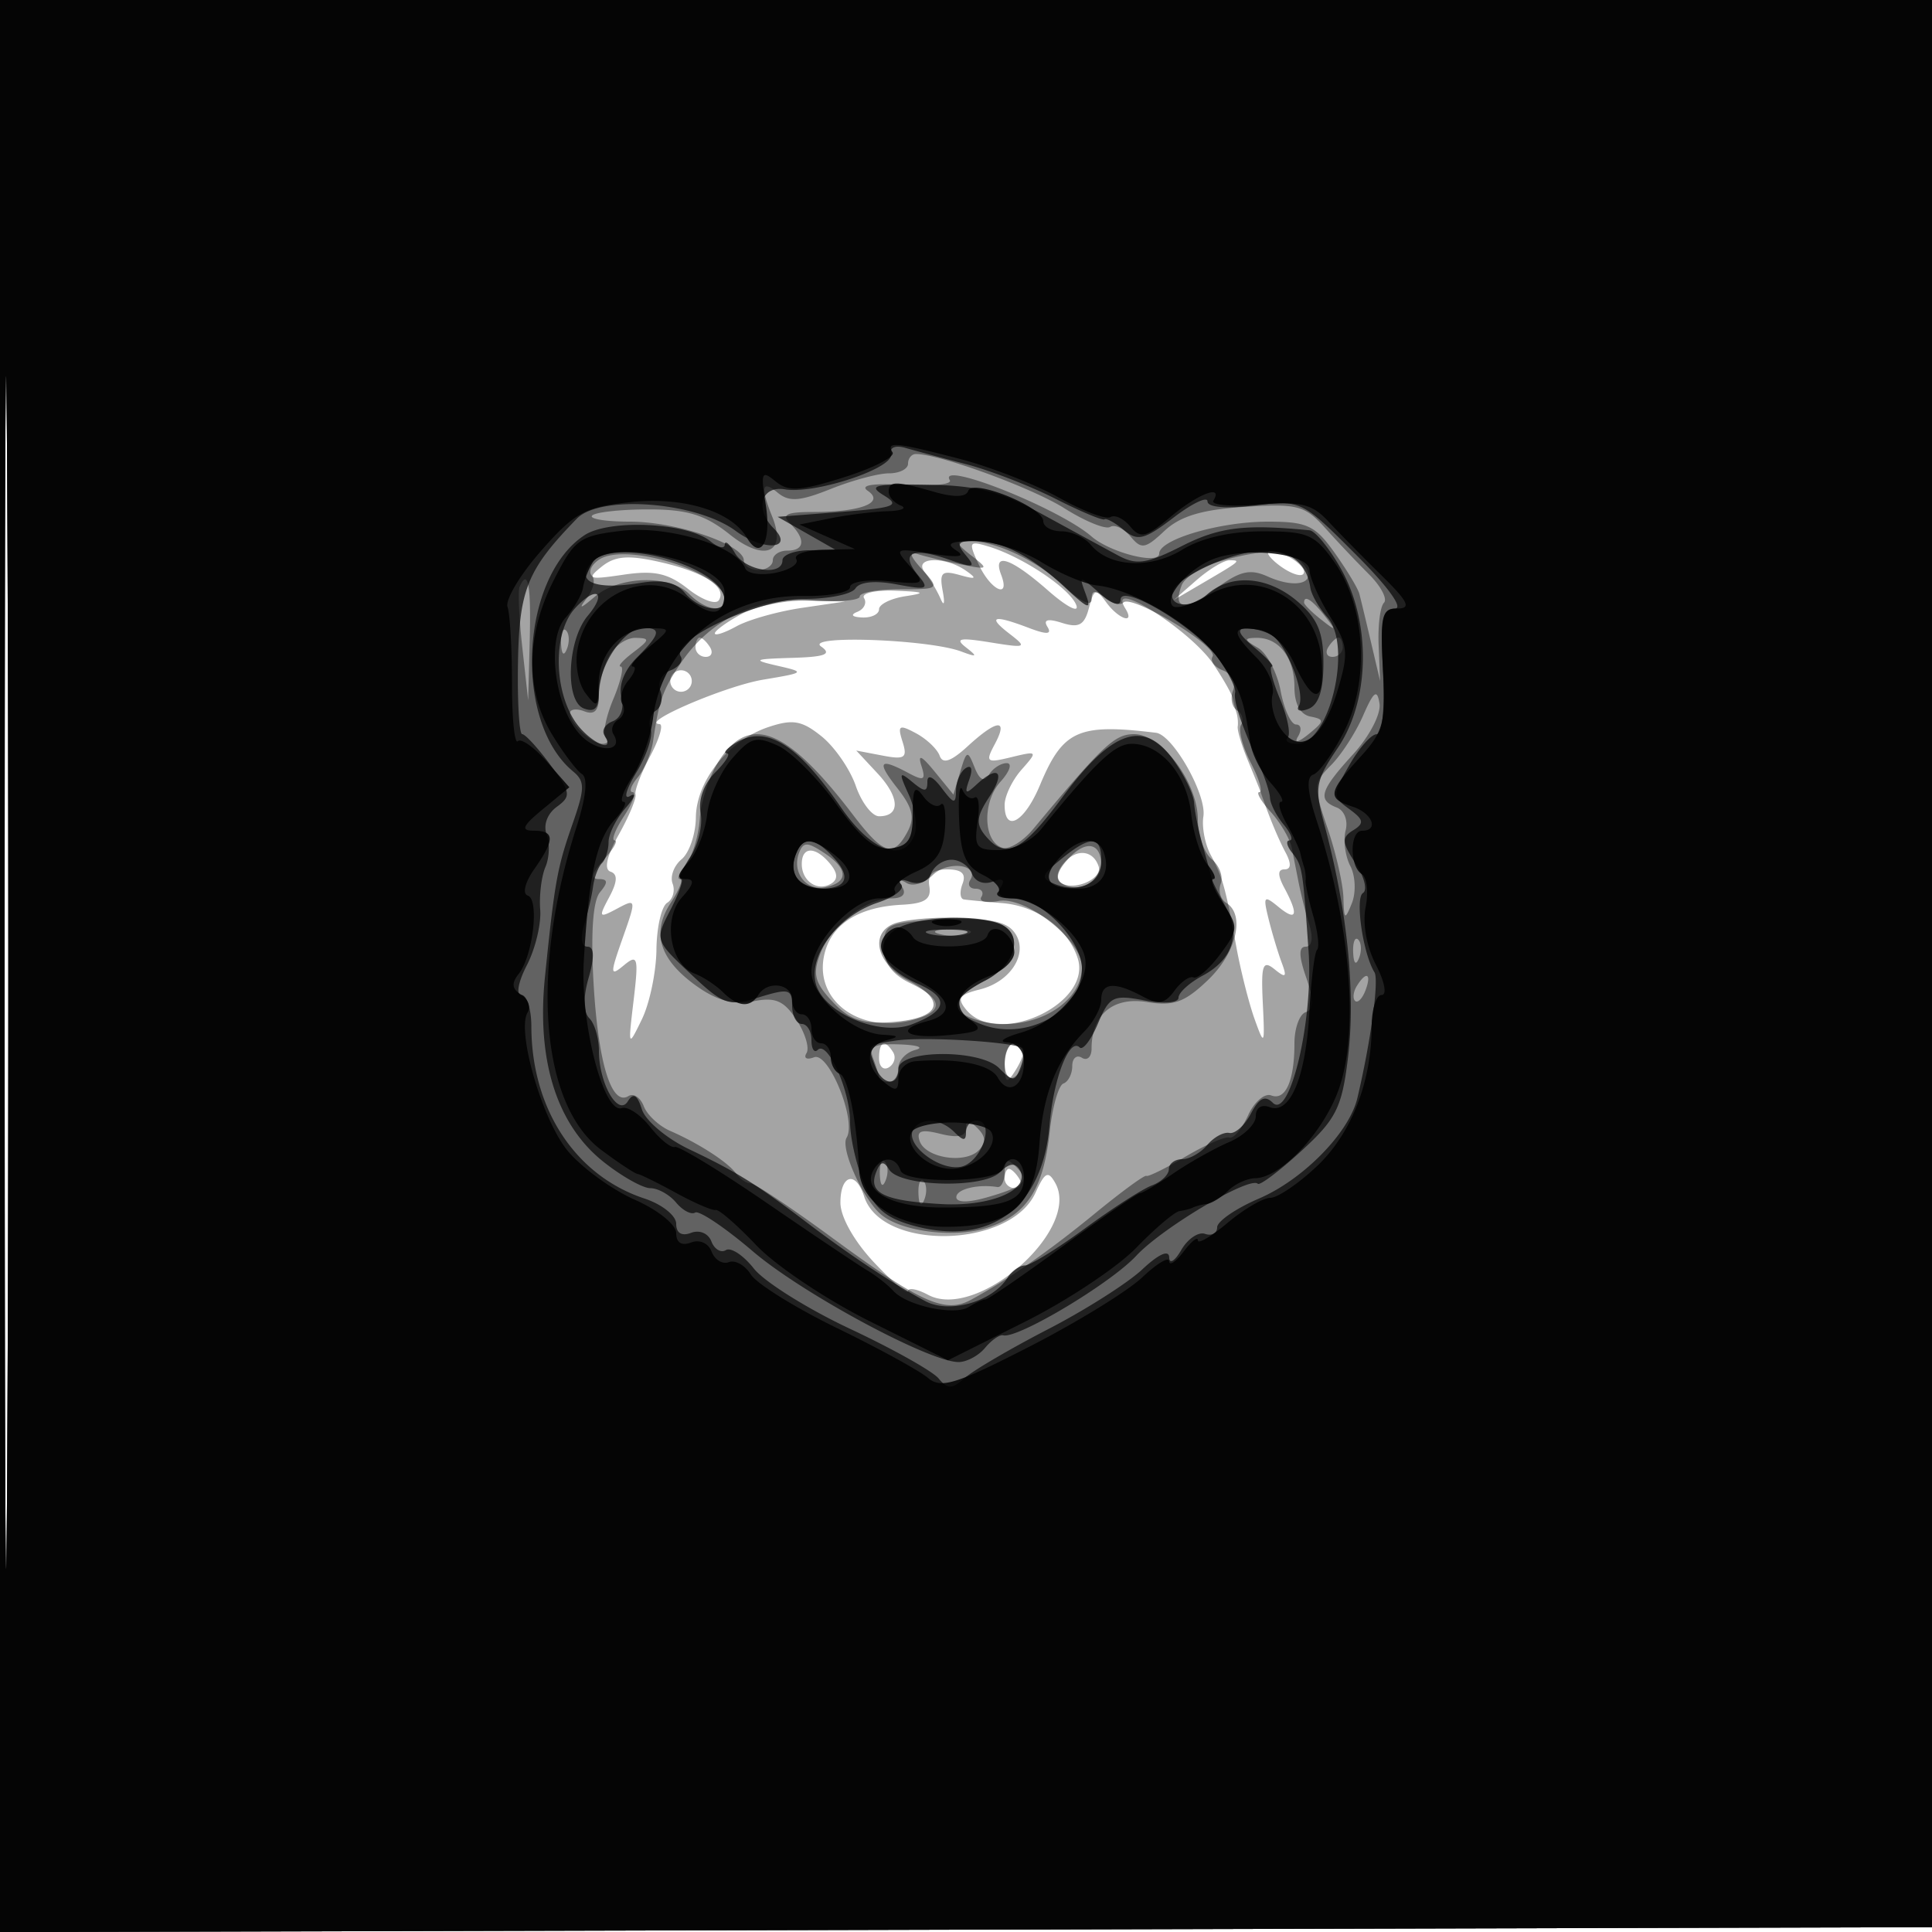<svg xmlns="http://www.w3.org/2000/svg" width="200" height="200" fill="#000000"><path fill-opacity=".357" fill-rule="evenodd" d="M0 100.005V200.01l100.25-.255 100.25-.255.255-99.75L201.01 0H0zm.481.495c0 55 .121 77.647.269 50.326.148-27.32.148-72.32 0-100C.602 23.147.481 45.5.481 100.5m100.842-42.052c1.244 2.681 3.299 3.614 2.315 1.052-.918-2.392 1.008-1.75 4.84 1.615 1.951 1.713 3.272 2.397 2.935 1.52-.661-1.723-5.576-5.003-9.09-6.065-2.022-.612-2.093-.478-1 1.878m-39.038.212c-1.6 1.283-1.367 1.369 2.262.832 3.188-.472 4.606-.159 6.68 1.472 1.448 1.139 2.885 1.664 3.192 1.167.854-1.382-1.551-2.926-6.173-3.964-3.22-.724-4.585-.611-5.961.493m70.142-.139c1.06.802 2.172 1.214 2.471.914.628-.627-1.912-2.412-3.398-2.388-.55.009-.133.673.927 1.474m-36.684.729c.544.688 1.279 1.925 1.634 2.75s.452.469.217-.791c-.363-1.944-.099-2.199 1.739-1.685 1.715.48 1.854.388.667-.443-2.206-1.545-5.508-1.414-4.257.169m28.118.809-2.361 2.06 3-1.757c3.948-2.312 4.007-2.362 2.777-2.362-.58 0-2.118.927-3.416 2.059m-34.414 1.856c.311.503 0 1.142-.691 1.421-.758.305-.562.537.494.585.963.043 1.75-.341 1.75-.855 0-.513 1.237-1.121 2.75-1.35 2.176-.329 1.955-.448-1.059-.566-2.095-.083-3.555.262-3.244.765m23.278 1.027c-.463 1.772-1.042 2.092-2.78 1.541-1.485-.472-1.975-.34-1.513.407.489.792-.059.822-1.94.107-3.669-1.395-4.33-1.193-1.992.607 1.874 1.444 1.748 1.5-2 .894-3.159-.512-3.685-.402-2.5.522 1.243.968 1.157 1.04-.5.421-3.382-1.265-16.235-1.721-14.5-.515 1.147.798.44 1.075-3 1.177-4.005.119-4.17.209-1.5.82 2.9.663 2.85.711-1.5 1.437-3.91.653-12.845 4.483-10.724 4.598.426.023-.004 1.505-.956 3.292s-1.642 3.579-1.532 3.981-.674 2.285-1.741 4.185c-1.235 2.199-1.544 3.585-.85 3.816.765.255.726 1.043-.129 2.641-1.133 2.118-1.076 2.201.817 1.189 1.995-1.068 2.007-1.006.577 3.045-1.328 3.766-1.317 4.017.131 2.816 1.427-1.184 1.529-.814 1 3.629-.582 4.887-.572 4.911.864 1.948.799-1.65 1.473-4.886 1.498-7.191s.526-4.488 1.113-4.851c.588-.363.839-1.257.56-1.986-.28-.729.139-1.864.931-2.521.793-.658 1.457-2.603 1.477-4.323.044-3.809 3.391-7.982 7.508-9.361 2.52-.844 3.467-.679 5.5.956 1.351 1.086 2.946 3.392 3.545 5.126.599 1.733 1.687 3.151 2.417 3.151 2.221 0 2.145-1.96-.17-4.446l-2.195-2.356 2.704.517c2.326.445 2.618.244 2.085-1.435-.538-1.696-.356-1.811 1.388-.877 1.104.591 2.21 1.642 2.458 2.336.315.885 1.181.59 2.901-.989 3.049-2.798 4.236-2.89 2.806-.218-1.002 1.871-.866 1.978 1.715 1.35 2.728-.663 2.756-.629 1.052 1.297-.963 1.088-1.75 2.731-1.75 3.65 0 2.94 2.051 1.792 3.654-2.044 2.382-5.7 3.953-6.41 12.014-5.427 1.756.214 5.265 6.416 4.906 8.67-.173 1.084.168 2.872.758 3.972 1.236 2.307 1.527 3.35 2.649 9.5.452 2.475 1.305 5.85 1.896 7.5 1.018 2.84 1.063 2.752.848-1.665-.191-3.947-.004-4.486 1.212-3.5 1.177.954 1.312.831.746-.678-.38-1.013-.989-3.038-1.353-4.5-.595-2.39-.495-2.519 1.004-1.285 1.904 1.569 2.132.867.631-1.938-.716-1.338-.714-1.934.008-1.934.684 0 .721-.604.108-1.75-.781-1.462-1.739-3.784-2.578-6.25-.094-.275-.69-1.753-1.325-3.285-.635-1.531-1.107-3.106-1.048-3.5.059-.393-.003-1.053-.137-1.465a17 17 0 0 1-.394-1.5c-.083-.412-.973-1.98-1.978-3.482-2.373-3.548-11.198-9.128-9.121-5.768 1.037 1.678-.698 1.112-1.984-.648-1.085-1.483-1.264-1.424-1.791.59m-35.975.63c-1.513.821-2.75 1.718-2.75 1.995s1.013-.054 2.25-.736 4.275-1.537 6.75-1.902l4.5-.662-4-.093c-2.2-.052-5.237.577-6.75 1.398M72 67c0 .55.477 1 1.059 1s.781-.45.441-1-.816-1-1.059-1-.441.45-.441 1m-2.447 2.915a1.116 1.116 0 0 0 .362 1.532c.521.322 1.21.159 1.532-.362a1.116 1.116 0 0 0-.362-1.532 1.116 1.116 0 0 0-1.532.362M83 89.441c0 1.792 1.652 2.892 3.049 2.029.716-.443.678-1.094-.123-2.059-1.511-1.821-2.926-1.806-2.926.03m27.102-.063c-.73.878-.824 1.676-.241 2.036 1.368.846 4.291-.457 3.869-1.725-.573-1.717-2.336-1.869-3.628-.311M96.206 91.75c.224 1.333-.456 1.788-2.851 1.909-4.445.224-7.224 1.973-7.99 5.025-1.191 4.744 3.456 8.331 8.995 6.941 3.391-.851 3.353-2.174-.11-3.834-1.909-.915-2.75-2.078-2.75-3.804 0-2.345.348-2.504 6.091-2.781 4.437-.213 6.425.109 7.32 1.186 1.698 2.046-.112 5.191-3.473 6.034-2.155.541-2.402.913-1.404 2.115 3.239 3.903 13.029-.616 11.535-5.324-.972-3.062-4.178-5.421-7.775-5.722-1.812-.152-3.617-.325-4.013-.385-.395-.061-.459-.785-.143-1.61.402-1.047-.074-1.5-1.575-1.5-1.494 0-2.061.535-1.857 1.75M91 109.559c0 .857.457 1.276 1.016.931.559-.346.758-1.047.441-1.559-.857-1.387-1.457-1.129-1.457.628m13.015.691c.013 1.819.201 1.963.985.75 1.253-1.939 1.253-3 0-3-.55 0-.993 1.013-.985 2.25M104 122c0 .55.477 1 1.059 1s.781-.45.441-1-.816-1-1.059-1-.441.45-.441 1m3.195 1.471c-2.631 5.775-15.94 6.058-17.743.377-.853-2.687-2.452-2.263-2.452.65 0 1.481 1.425 4.008 3.5 6.208 1.925 2.041 3.5 3.376 3.5 2.967s.935-.243 2.078.369c5.077 2.717 15.859-6.759 13.166-11.571-.735-1.313-1.069-1.15-2.049 1"/><path fill-opacity=".402" fill-rule="evenodd" d="M0 100.005V200.01l100.25-.255 100.25-.255.255-99.75L201.01 0H0zm.481.495c0 55 .121 77.647.269 50.326.148-27.32.148-72.32 0-100C.602 23.147.481 45.5.481 100.5M94 48c0 .55-.891 1-1.98 1s-3.794.726-6.011 1.613c-3.228 1.292-4.328 1.367-5.52.378-1.625-1.349-1.79-.587-.542 2.509 1.508 3.741-.799 4.703-4.396 1.834-2.564-2.047-4.362-2.601-8.438-2.601-2.849 0-5.465.285-5.813.634-.348.348 1.412.633 3.911.633C70.043 54 77 56.369 77 58.013c0 .543.675.987 1.5.987s1.5-.45 1.5-1 .675-1 1.5-1c1.808 0 1.933-1.167.3-2.8-.933-.933-.396-1.2 2.418-1.2 4.92 0 7.403-.968 5.616-2.189-.861-.589.493-.805 3.822-.611 2.836.165 4.936-.056 4.666-.49-1.309-2.112 11.314 2.901 14.678 5.829 1.925 1.675 7 2.959 7 1.77 0-1.466 6.268-3.309 11.253-3.309 4.051 0 4.889.391 6.902 3.218 1.261 1.77 2.414 3.682 2.564 4.25s.694 2.832 1.211 5.032l.938 4-.154-3.696c-.085-2.033.162-4.014.549-4.401.388-.387-.301-1.706-1.529-2.931a144 144 0 0 1-4.548-4.807c-2.098-2.34-2.878-2.544-8.36-2.194-4.398.281-6.656.96-8.286 2.491-1.981 1.862-2.386 1.929-3.503.582-.695-.837-1.646-1.286-2.113-.997s-2.597-.578-4.733-1.927C106.831 50.499 97.26 47 94.818 47c-.45 0-.818.45-.818 1m6.559 9.515c1.833 1.431 1.773 1.482-1.059.917-1.65-.33-3.65-.806-4.444-1.059-1.014-.322-.893.149.405 1.584C97.295 60.983 97.276 61 93.155 61c-2.285 0-4.155.337-4.154.75 0 .413-2.24.595-4.979.405-5.668-.393-10.55 1.976-13.629 6.613-1.809 2.724-2.164 3.738-2.785 7.961-.181 1.226-.896 2.914-1.591 3.75-.694.837-.93 1.521-.524 1.521.405 0 0 1.125-.901 2.5s-1.333 2.5-.96 2.5-.137.9-1.132 2c-1.217 1.345-1.392 2-.533 2 .968 0 1.002.332.143 1.368-.735.885-.967 4.23-.659 9.497.482 8.235 1.863 12.677 3.606 11.6.527-.326 1.24.146 1.586 1.048s1.581 2.055 2.743 2.561c2.975 1.297 5.988 3.25 6.828 4.426.392.55 1.067 1.005 1.5 1.01.432.006 4.161 2.489 8.286 5.518 9.325 6.848 11.834 7.979 14.5 6.533 3.877-2.103 8.053-5.013 12.937-9.016 2.716-2.225 5.072-3.944 5.236-3.82s1.992-.776 4.062-1.998c2.071-1.223 4.111-2.109 4.534-1.969.422.14 1.29-.891 1.928-2.29s1.717-2.331 2.398-2.07c1.48.568 2.405-1.509 2.405-5.396 0-1.56.525-3.01 1.166-3.224.874-.291.887-1.186.052-3.583-.777-2.229-.792-3.195-.049-3.195.641 0 .791-.895.377-2.25a53 53 0 0 1-1.085-4.25c-.218-1.1-.547-2.766-.73-3.702-.184-.936-1.168-2.624-2.188-3.75-1.019-1.126-1.547-2.048-1.172-2.048.374 0-.025-1.363-.886-3.029-.862-1.667-1.316-3.435-1.01-3.931s.12-1.172-.415-1.503-.721-1.258-.413-2.061c.313-.814-.145-1.73-1.038-2.072-.878-.338-1.364-.991-1.079-1.452.628-1.016-8.363-6.452-9.233-5.582-.337.337-1.217.111-1.955-.501-1.006-.835-1.342-.786-1.342.196 0 .76-1.152.21-2.75-1.314-2.832-2.702-7.148-4.751-10.006-4.751-1.363 0-1.312.245.315 1.515m-38.53.409c-.809.532-1.151 1.288-.759 1.68s.162 1.428-.511 2.304c-.92 1.196-.711 1.156.837-.158 2.527-2.145 7.733-2.279 9.761-.25C73.06 63.203 75 63.481 75 62.023c0-2.741-10.155-5.95-12.971-4.099m64.174.207c-1.813.523-3.556 1.627-3.874 2.453-.983 2.562.382 2.689 3.569.333 2.453-1.813 3.505-2.058 5.329-1.24 3.078 1.381 5.268.625 3.692-1.274-1.313-1.583-3.89-1.663-8.716-.272M53.788 60.75c-.181.413-.056 3.225.278 6.25l.608 5.5.163-6.25c.149-5.715-.185-7.466-1.049-5.5M135 62.378c0 .207.787.995 1.75 1.75 1.586 1.243 1.621 1.208.378-.378-1.307-1.666-2.128-2.195-2.128-1.372m-76.921 4.205c.048 1.165.285 1.402.604.605.289-.722.253-1.585-.079-1.917s-.568.258-.525 1.312m4.956 1.351C62.466 68.998 62 70.846 62 72.041c0 1.521-.45 2-1.5 1.597-.825-.316-1.5-.229-1.5.193C59 74.917 61.213 77 62.367 77c.531 0 .684-.282.339-.627s.007-2.145.783-4c.775-1.855 1.121-3.373.769-3.373s.233-.661 1.301-1.468c1.722-1.303 1.747-1.472.226-1.5-.943-.018-2.18.838-2.75 1.902m67.175-.876c.94.548 2.003 2.559 2.361 4.469S133.649 75 134.17 75c.522 0 .61.563.197 1.25-.431.718.035.612 1.097-.25 1.658-1.346 1.677-1.533.192-1.823-1.057-.207-1.656-1.309-1.656-3.05 0-3.054-1.619-5.142-3.95-5.097-1.299.026-1.273.192.16 1.028M137.5 67c-.34.55-.141 1 .441 1S139 67.55 139 67s-.198-1-.441-1-.719.45-1.059 1m3.6 7.097c-.771 1.762-2.265 4.068-3.32 5.123-1.818 1.818-1.837 2.166-.35 6.528.863 2.535 1.602 5.766 1.64 7.18.063 2.307.154 2.366.875.572.442-1.101.37-2.832-.161-3.852-.53-1.019-.748-2.677-.484-3.686.265-1.015-.141-2.071-.911-2.366-2.036-.781-1.736-1.771 1.665-5.494 1.709-1.871 2.92-4.194 2.75-5.276-.242-1.534-.592-1.273-1.704 1.271m-66.653 4.624c-.981 1.497-1.882 4.203-2.004 6.014-.121 1.81-.776 3.961-1.454 4.778-.679.818-.943 1.487-.588 1.487s-.078 1.103-.961 2.451c-2.04 3.114-1.179 5.886 2.682 8.636 2.101 1.496 3.859 1.967 5.853 1.568 2.284-.457 3.174-.076 4.479 1.916.896 1.367 1.362 2.918 1.036 3.446s.026.722.785.431c1.525-.585 4.431 6.601 3.366 8.324-.687 1.111 1.755 6.498 3.63 8.007 2.185 1.76 7.638 2.406 10.984 1.302 4.056-1.339 5.77-3.999 6.414-9.952.275-2.546.912-4.779 1.416-4.962.503-.184.915-.998.915-1.809 0-.812.45-1.198 1-.858s1-.09 1-.955c0-3.518 2.222-5.383 5.733-4.813 2.756.447 3.903.033 6.317-2.28 2.958-2.834 3.882-6.758 1.882-7.994-.588-.363-.839-1.257-.56-1.986.28-.729-.139-1.864-.931-2.521-.793-.658-1.441-2.509-1.441-4.114 0-3.817-3.74-8.837-6.584-8.837-2.031 0-3.177 1.076-10.47 9.834-1.069 1.283-2.507 2.148-3.195 1.921-1.976-.65-2.082-4.732-.176-6.837.954-1.055 1.242-1.918.639-1.918s-1.425.533-1.827 1.184c-.504.814-.972.58-1.501-.75-.718-1.804-.817-1.774-1.478.443l-.708 2.377-1.943-2.377c-1.365-1.67-1.774-1.85-1.373-.604.478 1.483.258 1.606-1.341.75-3.04-1.627-3.337-1.212-1.138 1.584 1.574 2 1.815 3.047 1.038 4.5-1.447 2.703-2.489 2.377-5.65-1.769-6.804-8.923-10.656-10.485-13.846-5.617m8.268 9.579c-.762 1.986.741 3.955 2.708 3.548 2.421-.501 2.401-1.889-.05-3.517-1.803-1.196-2.209-1.201-2.658-.031m27.854.624c-1.17 1.293-1.353 2.092-.586 2.565 1.59.983 4.017-.164 4.017-1.899 0-2.376-1.602-2.687-3.431-.666m-14.032 1.682c-.837.837-2.045 1.198-2.684.803-.723-.446-.892-.282-.448.436.44.713.01 1.155-1.123 1.155-2.66 0-6.257 2.804-7.378 5.752-.793 2.087-.56 2.985 1.282 4.946 1.772 1.886 3.091 2.333 6.205 2.099 4.954-.372 5.67-2.197 1.673-4.264-3.301-1.707-4.104-4.92-1.482-5.926C93.452 95.273 95.89 95 98 95s4.548.273 5.418.607c2.599.997 1.824 4.217-1.418 5.893-3.338 1.726-3.795 2.981-1.418 3.893 5.087 1.952 11.418-.989 11.418-5.304 0-2.766-5.822-7.356-8.645-6.817-1.262.242-2.057.054-1.766-.416.291-.471.026-.856-.589-.856s-.869-.403-.565-.895c1.004-1.624-2.345-2.052-3.898-.499m.732 6.087c.973.254 2.323.237 3-.037s-.119-.481-1.769-.461-2.204.244-1.231.498m42.81 1.89c.048 1.165.285 1.402.604.605.289-.722.253-1.585-.079-1.917s-.568.258-.525 1.312m.38 3.484c-.363.586-.445 1.281-.183 1.543s.743-.218 1.069-1.067c.676-1.762.1-2.072-.886-.476m-50.066 7.515c.334.87.607 1.77.607 2s.45.418 1 .418 1-.642 1-1.427c0-.784.787-1.632 1.75-1.884.963-.251.239-.509-1.607-.573-2.675-.092-3.234.205-2.75 1.466m13.607.477c0 1.132.45 1.781 1 1.441s1-1.266 1-2.059-.45-1.441-1-1.441-1 .927-1 2.059m-4 6.76c0 .817-.867 1.001-2.63.559-1.991-.5-2.519-.322-2.172.731.58 1.758 4.681 2.412 6.117.976.78-.78.747-1.423-.115-2.285-.933-.933-1.2-.929-1.2.019m-8.921 4.764c.048 1.165.285 1.402.604.605.289-.722.253-1.585-.079-1.917s-.568.258-.525 1.312M104 121.3c0 .935-.338 1.647-.75 1.582-2.048-.324-4.25.22-4.25 1.048 0 .567 1.224.579 3.136.031 3.974-1.14 4.518-1.707 3.047-3.178-.911-.911-1.183-.792-1.183.517m-8.921 2.283c.048 1.165.285 1.402.604.605.289-.722.253-1.585-.079-1.917s-.568.258-.525 1.312"/><path fill-opacity=".674" fill-rule="evenodd" d="M0 100.005V200.01l100.25-.255 100.25-.255.255-99.75L201.01 0H0zm.481.495c0 55 .121 77.647.269 50.326.148-27.32.148-72.32 0-100C.602 23.147.481 45.5.481 100.5m91.744-53.474c.337 1.442-7.871 4.158-10.975 3.632-2.45-.414-3.157 2.035-1.163 4.029 2.19 2.19-1.032 2.414-3.928.273-4.078-3.016-14.001-3.781-16.444-1.269-5.122 5.268-5.961 7.317-6.092 14.874-.071 4.089.125 7.435.436 7.435s1.615 1.421 2.899 3.157c2.141 2.897 2.197 3.257.67 4.373-.975.713-1.405 1.889-1.038 2.843.343.895.286 2.414-.127 3.377-.412.962-.655 2.952-.54 4.42.116 1.469-.506 4.056-1.382 5.75-.897 1.736-1.145 3.08-.567 3.08.564 0 1.029 1.463 1.032 3.25.014 8.545 4.559 15.461 11.71 17.821 1.808.597 3.284 1.771 3.284 2.614 0 .965.567 1.311 1.538.939.873-.335 1.783.048 2.105.887.311.813.987 1.217 1.502.899.514-.318 1.815.541 2.89 1.907s5.563 4.179 9.974 6.248c4.41 2.07 8.527 4.376 9.148 5.124.951 1.146 1.384 1.137 2.736-.058.884-.781 4.757-3.046 8.607-5.034s8.237-4.772 9.75-6.19c1.704-1.596 2.763-2.069 2.785-1.242.02.734.582.388 1.25-.768s1.778-1.907 2.465-1.667c.688.24 1.25-.067 1.25-.682 0-.616 1.941-1.951 4.314-2.968 4.593-1.969 9.353-6.826 10.2-10.407 1.399-5.915 2.257-12.234 1.769-13.025-1.188-1.921-2.024-7.69-1.19-8.205.487-.301.138-1.687-.775-3.08-1.411-2.154-1.448-2.665-.244-3.409 1.18-.729 1.113-1.097-.403-2.205-1.758-1.286-1.758-1.437.005-4.533 1.003-1.762 2.274-3.205 2.824-3.208.598-.002.865-2.616.665-6.506-.277-5.373-.064-6.502 1.228-6.502.937 0-.69-2.254-4.059-5.622-5.59-5.591-5.649-5.619-10.478-5.047-2.965.351-4.856.184-4.856-.429 0-.552-1.576.198-3.502 1.668-3.034 2.313-3.724 2.488-5.154 1.3-.908-.753-1.81-1.251-2.004-1.107-.195.145-2.496-.822-5.114-2.148s-6.777-2.935-9.243-3.573c-2.466-.639-5.282-1.393-6.258-1.677-1.054-.306-1.663-.037-1.5.661m-.725 4.258c1.736 1.055 1.141 1.282-4.5 1.716l-6.5.5 3 1.71 3 1.71-2.75.04c-1.513.022-2.75.49-2.75 1.04 0 1.691-3.839 1.106-4.92-.75-.561-.962-1.033-1.357-1.05-.878-.016.48-.691.324-1.499-.346-2.316-1.922-10.438-2.317-13.009-.632-6.659 4.363-7.4 19.313-1.212 24.449 1.256 1.042 1.252 1.744-.033 5.427-1.604 4.599-1.846 5.937-2.86 15.831-.887 8.652 1.208 15.305 6.028 19.149 1.896 1.513 4.092 2.75 4.879 2.75s1.987.67 2.667 1.489 1.567 1.284 1.972 1.034 3.093 1.556 5.973 4.015C83.069 133.919 96.225 141 99.232 141c.838 0 2.071-.661 2.741-1.468.671-.807 1.513-1.392 1.873-1.3 1.491.383 11.101-5.359 13.772-8.229 2.713-2.916 11.771-8.281 12.592-7.459.208.207 2.226-1.313 4.486-3.379 3.594-3.285 4.198-4.47 4.822-9.46.851-6.815-.001-15.356-2.432-24.386-1.025-3.807-.902-4.501 1.395-7.886 3.34-4.922 3.485-12.942.335-18.547-1.201-2.137-2.664-3.933-3.25-3.99-6.704-.657-9.339-.333-13.197 1.62-3.655 1.85-4.717 2.009-6.612.991A1923 1923 0 0 1 108 53.289c-4.407-2.408-6.791-3.026-12-3.113-5.505-.091-6.194.079-4.5 1.108m8.489 6.203c1.076 1.296.829 1.346-1.929.384-3.68-1.283-4.907-.596-3.013 1.686 1.194 1.438.961 1.535-2.243.934-2.208-.414-3.833-.254-4.248.419-.371.6-2.745 1.09-5.277 1.09-4.741 0-13.867 4.24-12.809 5.952.285.461-.201 1.114-1.079 1.452-.893.342-1.351 1.258-1.038 2.072.308.803.099 1.745-.465 2.093-.563.348-.805 1.204-.538 1.902.268.697-.392 2.713-1.465 4.478-1.074 1.766-1.375 2.873-.669 2.459.706-.413.496.148-.466 1.249-.963 1.1-1.75 2.678-1.75 3.505 0 .828-.309 1.814-.687 2.192s-.791 1.465-.918 2.416c-.127.952-.546 2.743-.93 3.98-.417 1.345-.277 2.25.349 2.25.702 0 .744 1.055.126 3.21-.587 2.046-.562 3.568.07 4.2.544.544.99 2.055.99 3.356 0 3.391 1.99 6.868 2.998 5.237.565-.914.97-.679 1.454.845.369 1.162 2.555 3.01 4.859 4.107 4.986 2.375 6.89 3.559 12.189 7.581 4.514 3.426 8.91 6.344 12.289 8.158 2.493 1.337 6.942.071 8.511-2.423.44-.699 1.246-1.271 1.792-1.271.547 0 3.337-1.718 6.201-3.818s5.994-4.111 6.957-4.469 1.75-1.114 1.75-1.682.62-1.031 1.378-1.031 1.925-.661 2.595-1.468 1.701-1.37 2.291-1.25 1.594-.782 2.232-2.004c.847-1.622 1.459-1.923 2.265-1.117 1.764 1.764 4.204-8.549 3.705-15.661-.608-8.676-.642-8.878-1.725-10.25-.542-.687-.651-1.25-.241-1.25s.134-.736-.612-1.636c-.747-.899-1.383-2.137-1.414-2.75-.031-.612-.564-2.239-1.184-3.614-1.823-4.043-2.62-6.445-2.427-7.315.099-.448-.682-2.027-1.736-3.507C123.85 64.981 116 60.262 116 62.091c0 .748-.839.483-2.17-.686-2.139-1.879-2.159-1.878-1.436.093.62 1.689.298 1.591-2.08-.628-3.533-3.296-6.56-4.87-9.371-4.87-1.823 0-1.982.248-.954 1.487m-38.803.789c-1.635 1.97.439 2.821 5.053 2.073 2.363-.384 3.745-.073 4.68 1.053C72.32 63.09 75 63.585 75 62.155c0-3.505-11.455-6.721-13.814-3.879m64.184.164c-1.721.75-3.416 1.826-3.766 2.392-1.124 1.818 1.46 2.42 3.288.766 2.497-2.26 6.35-1.982 9.452.684 2.074 1.781 2.656 3.183 2.656 6.393 0 2.793-.498 4.302-1.552 4.707-.854.327-1.3.188-.993-.31.724-1.17-1.228-6.307-2.768-7.286-.653-.416-1.862-.747-2.687-.737-1.049.012-.79.609.861 1.984 1.298 1.082 2.109 1.967 1.801 1.967s.074 1.518.849 3.373c.776 1.855 1.128 3.655.783 4s.107.627 1.004.627c3.344 0 5.749-10.186 3.097-13.116-.851-.94-1.637-2.311-1.749-3.046-.612-4.043-4.442-4.936-10.276-2.398m-65.871 4.561c-2.208 2.44-2.209 8.267-.001 11.636 1.407 2.148 4.361 3.561 3.067 1.468-.305-.493.084-1.14.863-1.439.838-.322 1.207-1.348.902-2.512-.314-1.201.301-2.785 1.578-4.062 2.469-2.469 2.599-3.092.649-3.092C64.641 65 62 68.879 62 71.691c0 1.627-.431 2.081-1.565 1.646-1.978-.759-1.709-7.074.41-9.593 2.094-2.492.855-3.175-1.346-.743M76 77c-.825.533-1.162.976-.75.985.412.008-.128.893-1.202 1.967-1.182 1.182-1.781 2.84-1.518 4.203.238 1.239-.244 3.285-1.071 4.548-.828 1.264-1.258 2.297-.956 2.297.301 0-.187 1.422-1.085 3.159-1.632 3.156-1.63 3.162 2.058 6.642 3.433 3.239 3.931 3.41 7.108 2.435 3.06-.94 3.416-.85 3.416.858 0 1.048.45 1.906 1 1.906s1 .75 1 1.667c0 .916.293 1.373.652 1.015 1.009-1.01 3.348 4.205 3.348 7.464 0 1.605.641 4.452 1.424 6.327 1.106 2.647 2.284 3.64 5.267 4.444 7.848 2.113 13.245-1.919 13.954-10.425.403-4.84 2.06-9.121 3.119-8.061.332.331 1.183-.778 1.892-2.465 1.188-2.824 1.569-3.014 4.817-2.405 2.009.377 3.527.256 3.527-.281 0-.518 1.118-1.54 2.483-2.271 3.136-1.679 3.988-4.285 2.358-7.221-.699-1.259-1.323-2.513-1.387-2.788a171 171 0 0 0-.929-3.389c-.446-1.588-.859-3.625-.918-4.525s-1.05-2.929-2.202-4.509c-3.007-4.121-6.302-2.985-11.415 3.937-4.206 5.693-5.879 6.529-7.986 3.991-1-1.205-.922-1.981.401-4 1.728-2.638.933-3.375-1.352-1.255-1.102 1.022-1.231.921-.712-.552.378-1.071.235-1.554-.352-1.191-.544.336-1.003 1.372-1.021 2.302-.028 1.479-.215 1.448-1.5-.25-.894-1.182-1.468-1.427-1.468-.628 0 1.075-.282 1.079-1.555.023-1.381-1.146-1.423-.999-.369 1.314.653 1.432.917 3.308.587 4.168-1.137 2.962-4.475 1.697-7.632-2.892C82.432 76.861 79.191 74.938 76 77m6.38 11.452c-.756 1.97.361 3.548 2.512 3.548 2.742 0 3.274-1.159 1.455-3.169-1.998-2.208-3.22-2.325-3.967-.379m27.481.474c-2.131 1.738-2.19 1.992-.611 2.607 2.549.992 4.75-.167 4.75-2.502 0-2.54-1.119-2.569-4.139-.105m-13.475 1.511c-.323.84-1.244 1.189-2.219.841-.917-.328-1.318-.214-.892.254s-.657 1.327-2.407 1.909c-4.164 1.386-7.309 5.593-6.377 8.53.941 2.967 6.62 5.318 9.864 4.084 3.746-1.424 3.956-2.749.667-4.206-3.713-1.643-4.678-3.896-2.385-5.573 1.82-1.331 8.049-1.717 10.781-.669 2.599.997 1.824 4.217-1.418 5.893-3.695 1.911-3.803 3.244-.368 4.55 4.665 1.774 10.368-1.389 10.368-5.75 0-2.954-4.176-7.3-7.014-7.3-1.352 0-1.846-.418-1.381-1.17.479-.774.188-.965-.858-.563-.91.349-1.815-.003-2.133-.83C100.311 89.647 99.36 89 98.5 89s-1.811.647-2.114 1.437m-.136 6.252c.963.252 2.537.252 3.5 0 .963-.251.175-.457-1.75-.457s-2.713.206-1.75.457m-3.5 11.029c-3.024.456-3.01.44-2.143 2.7.739 1.926 2.393 2.095 2.393.244 0-2.012 8.432-2.087 10.426-.093 1.44 1.439 1.635 1.436 2.2-.038.342-.889.448-1.791.235-2.003-.657-.657-10.212-1.248-13.111-.81m1.8 9.201c-.91 1.472 2.499 4.216 4.825 3.884 2.18-.311 3.765-4.803 1.695-4.803-.589 0-1.07.54-1.07 1.2 0 .933-.267.933-1.2 0-1.428-1.428-3.458-1.562-4.25-.281m-3.867 4.465c-.818 2.13.835 2.927 6.763 3.261 5.225.294 9.357-1.537 8.09-3.586-.451-.731-1.104-.634-2.041.303-1.702 1.702-10.352 1.487-11.447-.284-.583-.944-.914-.87-1.365.306"/><path fill-opacity=".844" fill-rule="evenodd" d="M0 100.005V200.01l100.25-.255 100.25-.255.255-99.75L201.01 0H0zm.481.495c0 55 .121 77.647.269 50.326.148-27.32.148-72.32 0-100C.602 23.147.481 45.5.481 100.5m91.915-53.668c.283.457-1.969 1.614-5.003 2.57-4.605 1.452-5.783 1.521-7.121.419-1.436-1.182-1.541-.929-1.004 2.411.62 3.854-.528 5.864-1.957 3.425-1.615-2.758-6.604-4.273-12.095-3.673-4.693.513-5.724 1.078-9.21 5.047-2.16 2.458-3.719 5.068-3.466 5.801.253.732.46 4.295.46 7.916s.271 6.314.603 5.982 1.668.606 2.971 2.084l2.367 2.686-2.72 2.245c-2.146 1.771-2.351 2.246-.971 2.25 2.19.006 2.205.911.062 3.97-.969 1.383-1.257 2.553-.677 2.747 1.221.407.538 6.257-.946 8.114-.764.956-.694 1.553.253 2.138.723.447 1.028 1.275.679 1.841-1.178 1.905 1.536 11.228 4.185 14.376 1.445 1.718 4.555 3.976 6.911 5.018 2.404 1.064 4.283 2.579 4.283 3.455 0 .993.559 1.345 1.538.97.889-.341 1.787.06 2.129.95.325.848 1.128 1.335 1.784 1.083.656-.251 1.68.323 2.275 1.277.596.953 4.614 3.452 8.929 5.553s8.55 4.421 9.412 5.156c1.337 1.14 2.874.666 10.5-3.24 4.913-2.516 10.17-5.745 11.683-7.176s2.764-2.179 2.782-1.664c.017.515.692.063 1.5-1.004.807-1.068 1.468-1.59 1.468-1.161s1.385-.385 3.077-1.809 3.685-2.589 4.429-2.589c.743 0 2.908-1.468 4.81-3.262 3.562-3.359 5.669-8.734 5.678-14.488.003-1.787.468-3.25 1.032-3.25.574 0 .311-1.382-.598-3.138-.968-1.873-1.395-4.277-1.058-5.962.31-1.552.129-3.091-.403-3.42-1.276-.789-1.249-4.48.033-4.48 1.792 0 1.052-1.849-1-2.5-2.625-.833-2.53-1.474.75-5.062 2.489-2.723 2.718-3.598 2.411-9.223-.299-5.488-.124-6.216 1.5-6.22 1.465-.004 1.127-.704-1.661-3.442-1.925-1.891-4.4-4.405-5.5-5.588-1.676-1.801-2.842-2.081-7.203-1.729-2.862.232-4.973.048-4.691-.408 1.065-1.723-1.569-.73-4.414 1.664-2.569 2.162-3.124 2.295-4.19 1.011-.676-.815-1.597-1.253-2.048-.974s-2.846-.625-5.322-2.007-7.1-3.19-10.277-4.018c-6.629-1.726-7.673-1.827-6.959-.672M92 50.917c0 .504.563 1.143 1.25 1.421.688.277.069.54-1.375.583s-4.087.371-5.873.729l-3.248.649 2.873 1.269 2.873 1.27-3.309.081c-1.82.044-3.063.48-2.762.967s-.685 1.125-2.191 1.417-2.903.074-3.105-.487c-.816-2.266-7.935-4.43-12.729-3.871-4.431.517-4.909.86-7.05 5.055-2.906 5.691-2.986 11.445-.224 16 1.167 1.925 2.569 3.785 3.115 4.133.634.404.427 2.392-.573 5.5-4.791 14.883-3.73 28.71 2.563 33.404 1.796 1.339 3.49 2.46 3.765 2.491s2.075.917 4 1.97 3.767 1.844 4.093 1.76 2.219 1.561 4.205 3.657 7.262 5.632 11.724 7.856l8.113 4.045 7.956-3.982c4.376-2.19 9.563-5.636 11.526-7.658 1.964-2.022 3.978-3.732 4.477-3.801.498-.069 1.131-.237 1.406-.375s.927-.306 1.45-.375 1.512-.687 2.2-1.375 1.948-1.264 2.8-1.282c2.656-.054 7.061-4.748 8.637-9.204 2.121-5.993 1.221-17.029-2.262-27.742-1.01-3.104-1.121-4.59-.364-4.842.601-.201 2.03-2.202 3.175-4.447 2.679-5.25 2.227-13.01-1.023-17.575-2.03-2.85-2.755-3.158-7.431-3.154-3.313.002-6.298.684-8.277 1.891-3.352 2.044-7.567 1.819-9.497-.506-.634-.764-1.998-1.389-3.03-1.389-1.033 0-1.878-.473-1.878-1.051 0-1.47-7.339-4.433-7.77-3.138-.222.664-1.448.7-3.528.103C92.71 49.77 92 49.77 92 50.917m7 6.07c1.02.65.22.757-2.5.334-3.885-.604-3.951-.567-2.302 1.3 1.646 1.863 1.577 1.91-2.25 1.545-2.191-.209-3.948.064-3.948.613 0 .545-2.172.957-4.827.917-8.087-.122-14.646 5.205-15.568 12.644-.236 1.905-1.196 4.632-2.132 6.061S64.116 83 64.54 83s.012.838-.915 1.862c-1.871 2.067-2.668 5.714-3.188 14.585-.379 6.466 2.048 15.891 3.931 15.264.612-.204 1.93.669 2.929 1.94 1 1.271 2.151 2.207 2.558 2.08.406-.127 4.673 2.469 9.482 5.769s9.502 6.45 10.43 7 2.147 1.509 2.71 2.13c1.401 1.548 6.347 2.602 7.819 1.666.662-.421 1.436-.772 1.721-.781.284-.008 3.884-2.48 8-5.492s7.708-5.489 7.983-5.502 1.85-.945 3.5-2.071 4.237-2.578 5.75-3.227 2.75-1.851 2.75-2.67c0-.878.585-1.266 1.423-.944 2.123.814 3.756-3.088 4.122-9.852.178-3.277.537-6.172.798-6.433s.082-1.841-.397-3.512c-.479-1.67-.835-3.324-.79-3.675.044-.35-.029-.975-.163-1.387a19 19 0 0 1-.403-1.5c-.089-.412-.723-1.763-1.411-3-.687-1.237-.939-2.25-.559-2.25s-.116-.89-1.1-1.978-1.94-3-2.123-4.25c-.664-4.535-.989-5.39-3.258-8.577-2.391-3.358-8.732-7.181-12.594-7.593-1.22-.13-3.807-1.219-5.749-2.419-1.943-1.201-5.054-2.176-6.914-2.168-2.534.012-3.006.255-1.882.972M61.337 58.25c-.429.688-.872 1.852-.983 2.588-.112.735-.927 2.137-1.812 3.115-2.056 2.272-1.083 9.506 1.647 12.236 1.789 1.789 4.44 1.638 3.311-.189-.293-.474-.068-1.149.5-1.5s.762-1.077.43-1.613c-.331-.536-.058-1.63.606-2.431.665-.801.879-1.456.476-1.456-.404 0 .329-.885 1.627-1.967 2.361-1.966 2.361-1.966.182-2-2.938-.045-5.314 2.525-5.353 5.788-.029 2.442-.149 2.524-1.361.928-.731-.963-1.105-2.988-.831-4.5 1.034-5.711 7.268-8.575 11.469-5.271C73.784 63.976 75 63.75 75 61.282c0-3.083-11.971-5.74-13.663-3.032m64.128-.322c-2.556 1.066-4.968 3.902-4.077 4.794.371.37 2.015-.12 3.655-1.088 5.141-3.037 11.36.577 11.783 6.847.295 4.379-.859 4.48-2.826.247-.924-1.989-2.364-3.351-3.75-3.548-2.795-.397-2.83.24-.158 2.912 1.151 1.151 1.889 2.874 1.639 3.829s.171 2.591.934 3.636c1.95 2.666 4.324.928 5.865-4.294 1.094-3.704 1.005-4.489-.845-7.452-1.137-1.821-2.094-3.986-2.126-4.811-.068-1.737-6.789-2.451-10.094-1.072M75.764 78.556c-1.21 1.392-2.363 3.973-2.561 5.737-.199 1.764-1.071 3.994-1.937 4.957C70.088 90.558 70.021 91 71 91c.941 0 .83.531-.394 1.882-2.017 2.229-1.258 6.936 1.273 7.893.891.337 2.216 1.201 2.942 1.919 1.581 1.562 2.838 1.666 3.679.306.955-1.545 3.5-1.181 3.5.5 0 .825.45 1.5 1 1.5s1 .675 1 1.5.45 1.5 1 1.5 1 .638 1 1.417.428 1.566.951 1.75c.826.289 1.75 4.913 1.978 9.894.157 3.44 3.944 5.939 8.999 5.939 6.746 0 9.209-2.179 9.672-8.557.38-5.233 1.779-8.741 4.65-11.663.963-.979 1.75-2.455 1.75-3.28 0-1.788 1.368-1.908 4.237-.373 1.7.91 2.343.801 3.343-.567.681-.931 1.568-1.551 1.971-1.377.403.175 1.638-.895 2.744-2.376 1.905-2.551 1.922-2.826.334-5.25-.921-1.406-1.385-2.557-1.03-2.557s.078-.685-.617-1.521c-.694-.837-1.446-3.186-1.67-5.221-.448-4.069-3.158-7.258-6.167-7.258-1.734 0-3.693 1.848-9.385 8.857-.978 1.204-2.89 2.143-4.364 2.143-2.335 0-2.576-.323-2.19-2.947.237-1.621.102-2.743-.302-2.494s-.978-.112-1.276-.803-.45.758-.336 3.221c.164 3.523.686 4.713 2.452 5.589 1.234.612 1.947 1.41 1.583 1.773-.363.364.254.661 1.371.661 2.616 0 6.905 3.373 7.582 5.964.715 2.734-2.661 6.796-6.593 7.934-1.753.507-2.4.962-1.437 1.012 1.035.053 1.75.883 1.75 2.031 0 2.535-1.648 3.511-2.713 1.607-.768-1.372-4.158-2.042-8.537-1.689-.963.077-1.75.871-1.75 1.763 0 1.329-.271 1.398-1.5.378-2.016-1.674-1.896-3.75.25-4.311 1.398-.365 1.324-.48-.365-.573-3.146-.173-7.385-3.928-7.385-6.543C84 97.634 88.29 93 91.011 93c1.159 0 1.888-.355 1.62-.788s.735-1.328 2.228-1.989c2.034-.901 2.775-2.005 2.958-4.41.135-1.764-.062-2.901-.437-2.526s-1.182-.002-1.793-.837c-.896-1.226-1.108-.886-1.099 1.766.01 2.629-.428 3.347-2.194 3.598-1.667.237-3.063-.879-5.718-4.575-1.932-2.689-4.66-5.412-6.062-6.051-2.246-1.023-2.813-.859-4.75 1.368m6.616 9.896c-.826 2.153.424 3.548 3.179 3.548 2.854 0 3.183-1.716.691-3.608-2.279-1.73-3.188-1.716-3.87.06m27.273.379c-1.909 2.11-1.272 3.169 1.907 3.169 2.312 0 3.462-1.592 2.709-3.75-.627-1.799-2.698-1.538-4.616.581M96.75 95.662c.688.278 1.813.278 2.5 0 .688-.277.125-.504-1.25-.504s-1.937.227-1.25.504M91.5 97c-.881 1.426.19 2.788 3.563 4.533 3.411 1.764 3.785 3.432.937 4.177-3.486.912-2.16 1.858 2.042 1.457 3.499-.333 3.814-.552 2.347-1.624-2.022-1.479-1.142-3.306 2.208-4.58 1.322-.502 2.403-1.573 2.403-2.379 0-1.88-2.257-3.313-2.774-1.761-.477 1.431-6.861 1.577-7.726.177-.34-.55-1.015-1-1.5-1s-1.16.45-1.5 1m2.911 20.144C93.495 118.626 96.013 121 98.5 121s5.005-2.374 4.089-3.856c-.321-.519-2.161-.944-4.089-.944s-3.768.425-4.089.944m-3.938 3.9c-1.366 2.209 1.755 3.956 7.068 3.956 6.582 0 8.459-.689 8.459-3.107 0-1.967-1.583-2.631-2.167-.909-.487 1.44-10.135 1.609-10.61.185-.483-1.45-1.891-1.515-2.75-.125"/></svg>